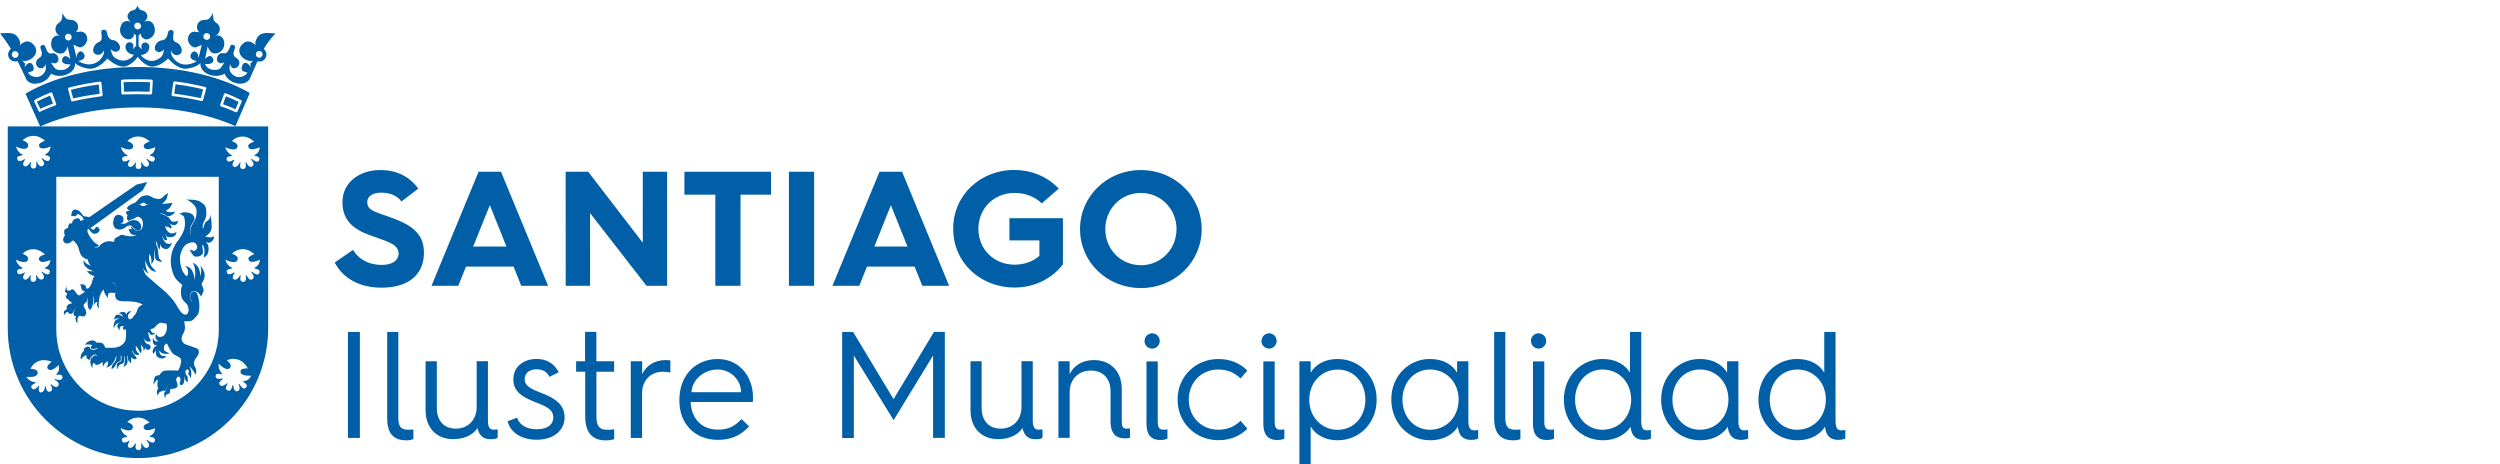 <svg xmlns="http://www.w3.org/2000/svg" width="377" height="70"><g fill="#005FA7"><path d="M53.23 37.68c.8 1.35 2.32 2.27 4.32 2.27 1.9 0 2.56-.9 2.56-1.7 0-1.5-1.9-1.88-4.3-2.77-2.47-.88-4.17-2.22-4.17-4.98 0-3.08 2.66-4.86 5.72-4.86 2.9 0 4.68 1.36 5.72 2.8l-2.54 1.94c-.6-.8-1.6-1.33-3.08-1.33-1.3 0-2.08.6-2.08 1.4 0 1.43 1.36 1.48 4.15 2.57 3.1 1.18 4.4 2.64 4.4 5.1 0 3.04-2.03 5.26-6.4 5.26-3.7 0-6-1.73-7.05-3.8l2.76-1.9zM72.17 25.9h3.38l7.1 17.2H78.6l-1.15-2.9h-7.18l-1.16 2.9h-4.04l7.1-17.2zm4.2 11.28l-2.5-6.24-2.52 6.24h5zM85.3 25.9h3.4l8.23 10.7V25.9h3.67v17.2h-3.1l-8.52-10.97V43.1h-3.67zM107.87 29.36h-4.66V25.9h13.06v3.46h-4.6V43.1h-3.8zM118.97 25.9h3.8v17.2h-3.8zM132.65 25.9h3.38l7.1 17.2h-4.04l-1.17-2.9h-7.18l-1.16 2.9h-4.05l7.1-17.2zm4.2 11.28l-2.5-6.24-2.5 6.24h5zM153 25.64c2.64 0 4.96 1.03 6.66 2.8l-2.57 2.23c-1.04-1.04-2.52-1.58-4.1-1.58-3.06 0-5.45 2.3-5.45 5.42s2.4 5.4 5.45 5.4c1.48 0 2.8-.47 3.75-1.33v-2.33h-4.52v-3.35h8.07v6.96c-1.58 2.1-4.24 3.5-7.3 3.5-5.1 0-9.25-3.73-9.25-8.86 0-5.13 4.14-8.88 9.25-8.88M172.04 25.64c5.1 0 9.17 3.92 9.17 8.9 0 5-4.06 8.9-9.16 8.9-5.1 0-9.18-3.9-9.18-8.9 0-4.98 4.1-8.9 9.18-8.9m0 14.36c3 0 5.37-2.42 5.37-5.45 0-3-2.33-5.46-5.36-5.46-3.04 0-5.38 2.43-5.38 5.45 0 3.08 2.34 5.45 5.38 5.45"/><path d="M52.47 50.06h1.8v15.98h-1.8zM58.37 50.06h1.7V63c0 1.28.36 1.8 1.44 1.8.28 0 .58 0 .83-.04v1.44c-.27.16-.68.2-1.05.2-1.15 0-2.9-.3-2.9-3.27V50.06zM64.17 54.48h1.7v7.02c0 1.93 1.07 3.14 2.86 3.14 1.84 0 3.15-1.3 3.15-3.25v-6.92h1.7v8.88c0 1 .22 1.44.87 1.44.15 0 .43-.02.6-.04v1.28c-.38.2-.72.2-1.1.2-.42 0-1-.08-1.4-.54-.24-.25-.44-.62-.54-1.15-.5.8-1.66 1.68-3.68 1.68-2.57 0-4.15-1.77-4.15-4.36v-7.4zM77.98 63c.27.86 1.2 1.73 2.9 1.73 2.15 0 2.56-1.1 2.56-1.76 0-1.26-1.08-1.7-2.9-2.4-1.83-.74-3.13-1.54-3.13-3.38 0-1.8 1.45-3.06 3.5-3.06 1.55 0 2.67.7 3.34 2l-1.38.7c-.4-.75-.98-1.14-1.95-1.14-1.02 0-1.8.52-1.8 1.5 0 1.02 1 1.5 2.52 2.07 2.23.85 3.5 1.84 3.5 3.7 0 1.65-1.3 3.35-4.23 3.35-2.14 0-3.88-.97-4.37-2.78l1.45-.55zM88.23 56.06h-1.35v-1.58h1.35v-4.43h1.7v4.43h2.68v1.58h-2.67v6.75c0 1.5.5 2 1.6 2 .32 0 .64 0 1.08-.07v1.47c-.3.14-.8.2-1.27.2-1.3 0-3.1-.47-3.1-3.6v-6.74zM95.14 54.48h1.7v1.95c.57-1.24 1.8-2.13 3.55-2.13.24 0 .54.02.7.04v1.84c-.28-.07-.67-.12-1.15-.12-1.8 0-3.12 1.3-3.12 3.26v6.72h-1.7V54.48zM102.45 60.3c0-3.73 2.48-6.16 5.78-6.16 3.2 0 5.32 2.57 5.32 5.75 0 0 0 .4-.02.73h-9.38c.1 2.55 1.7 4.17 4.13 4.17 1.67 0 2.6-.6 3.55-1.6l1.13 1.1c-1.45 1.6-3 2.04-4.68 2.04-3.44 0-5.83-2.34-5.83-5.94v-.1zm9.3-1.16c0-1.86-1.57-3.42-3.52-3.42-2.1 0-3.85 1.54-3.96 3.42h7.47zM127 50.06h1.65l6.1 10.13 6.1-10.14h1.63v15.98h-1.77V53.6l-5.95 9.76-6-9.75v12.44H127zM146.33 54.48h1.7v7.02c0 1.93 1.08 3.14 2.87 3.14 1.83 0 3.14-1.3 3.14-3.25v-6.92h1.7v8.88c0 1 .23 1.44.87 1.44.17 0 .45-.02.6-.04v1.28c-.36.2-.7.2-1.07.2-.44 0-1-.08-1.42-.54-.22-.25-.43-.62-.52-1.15-.53.8-1.67 1.68-3.7 1.68-2.56 0-4.15-1.77-4.15-4.36v-7.4zM159.6 54.48h1.7v1.95c.6-1.24 1.85-2.13 3.64-2.13 2.6 0 4.22 1.76 4.22 4.35v4.77c0 .9.1 1.22.8 1.22.14 0 .3-.02.44-.04V66c-.23.1-.5.1-.73.1-.88 0-2.2-.22-2.2-2.56v-4.52c0-1.93-1.13-3.14-2.96-3.14-1.88 0-3.2 1.3-3.2 3.25v6.9h-1.7V54.5zM172.6 51.4c0-.65.55-1.14 1.15-1.14.6 0 1.14.5 1.14 1.15 0 .67-.56 1.16-1.15 1.16-.6 0-1.15-.48-1.15-1.15m.3 3.08h1.7v9.08c0 .85.2 1.22.86 1.22.17 0 .44-.02.6-.05v1.4c-.36.16-.7.2-1.08.2-.82 0-2.08-.24-2.08-2.47v-9.38zM183.72 54.14c1.75 0 3.26.6 4.38 1.74l-1.03 1.2c-.87-.9-2.04-1.36-3.35-1.36-2.57 0-4.45 1.95-4.45 4.54 0 2.6 1.88 4.54 4.45 4.54 1.3 0 2.48-.45 3.35-1.35l1.03 1.2c-1.12 1.14-2.63 1.73-4.38 1.73-3.4 0-6.14-2.6-6.14-6.12 0-3.53 2.75-6.12 6.14-6.12"/><path d="M190.24 51.4c0-.65.55-1.14 1.15-1.14s1.13.5 1.13 1.15c0 .67-.55 1.16-1.14 1.16s-1.16-.48-1.16-1.15m.3 3.08h1.7v9.08c0 .85.2 1.22.86 1.22.16 0 .44-.02.6-.05v1.4c-.36.16-.7.2-1.07.2-.83 0-2.1-.24-2.1-2.47v-9.38zM195.95 54.48h1.7v1.72c.57-.98 1.83-2.06 4.1-2.06 3.23 0 5.85 2.6 5.85 6.12 0 3.54-2.6 6.13-5.85 6.13-2.27 0-3.53-1.1-4.1-2.08v6.15h-1.7v-16zm5.8 10.33c2.4 0 4.15-1.95 4.15-4.54 0-2.6-1.76-4.54-4.14-4.54-2.48 0-4.32 1.95-4.32 4.54 0 2.6 1.84 4.55 4.32 4.55M215.63 54.14c2.27 0 3.54 1.08 4.1 2.06v-1.72h1.7v8.97c0 1 .23 1.45.88 1.45.17 0 .44-.03.6-.05v1.28c-.36.16-.7.2-1.07.2-.37 0-.83-.06-1.22-.33-.36-.28-.68-.76-.77-1.65-.66 1.03-1.97 2.04-4.2 2.04-3.23 0-5.84-2.6-5.84-6.14-.02-3.53 2.6-6.12 5.83-6.12m0 10.67c2.48 0 4.32-1.95 4.32-4.54 0-2.6-1.84-4.54-4.32-4.54-2.38 0-4.15 1.95-4.15 4.54 0 2.6 1.77 4.55 4.15 4.55"/><path d="M225.3 50.06h1.7V63c0 1.28.37 1.8 1.45 1.8.27 0 .58 0 .83-.04v1.44c-.28.16-.7.2-1.06.2-1.14 0-2.9-.3-2.9-3.27V50.06zM230.86 51.4c0-.65.55-1.14 1.15-1.14.6 0 1.16.5 1.16 1.15 0 .67-.56 1.16-1.15 1.16-.6 0-1.14-.48-1.14-1.15m.3 3.08h1.7v9.08c0 .85.2 1.22.87 1.22.16 0 .44-.02.6-.05v1.4c-.37.16-.72.2-1.08.2-.83 0-2.1-.24-2.1-2.47v-9.38zM241.7 54.14c2.26 0 3.52 1.08 4.1 2.06v-6.14h1.7v13.4c0 1 .22 1.44.86 1.44.16 0 .44-.03.6-.05v1.28c-.37.16-.7.2-1.08.2-.37 0-.82-.06-1.22-.33-.36-.28-.68-.76-.77-1.65-.68 1.03-2 2.04-4.2 2.04-3.24 0-5.86-2.6-5.86-6.13 0-3.54 2.62-6.13 5.85-6.13m0 10.67c2.47 0 4.3-1.95 4.3-4.54 0-2.6-1.83-4.54-4.3-4.54-2.4 0-4.16 1.95-4.16 4.54 0 2.6 1.77 4.55 4.15 4.55M256.35 54.14c2.27 0 3.53 1.08 4.1 2.06v-1.72h1.7v8.97c0 1 .23 1.45.87 1.45.16 0 .44-.03.6-.05v1.28c-.37.16-.7.2-1.08.2-.36 0-.82-.06-1.22-.33-.36-.28-.68-.76-.77-1.65-.67 1.03-1.98 2.04-4.2 2.04-3.23 0-5.85-2.6-5.85-6.14 0-3.53 2.62-6.12 5.85-6.12m0 10.67c2.48 0 4.3-1.95 4.3-4.54 0-2.6-1.82-4.54-4.3-4.54-2.4 0-4.15 1.95-4.15 4.54 0 2.6 1.76 4.55 4.15 4.55M271 54.14c2.28 0 3.54 1.08 4.1 2.06v-6.14h1.7v13.4c0 1 .24 1.44.88 1.44.16 0 .44-.03.6-.05v1.28c-.37.16-.7.2-1.08.2-.36 0-.82-.06-1.22-.33-.36-.28-.68-.76-.77-1.65-.66 1.03-1.97 2.04-4.2 2.04-3.22 0-5.84-2.6-5.84-6.13 0-3.54 2.6-6.13 5.85-6.13m0 10.67c2.48 0 4.32-1.95 4.32-4.54 0-2.6-1.84-4.54-4.3-4.54-2.4 0-4.16 1.95-4.16 4.54 0 2.6 1.76 4.55 4.15 4.55M18.6 33.34c0-.1.03-.32 0-.44l-.02-.03c-.02-.1-.06-.24-.3-.37-.15-.07-.3-.1-.43-.1-.2 0-.35.06-.48.2-.1.1-.23.37-.28.73-.06.3-.06.3 0 .54.02.05.03.1.05.15.1.42.55.6.9.6.3.02.73-.2.87-.33s.26-.2.4-.26c.13-.04.22-.06.45 0 .13.05.2.1.4.35l.06.05c.04.04.07.08.1.1.06.1.1.13.28.2.1 0 .17.03.24.03.17 0 .26-.08.3-.13.05-.05.14-.2.16-.3 0-.1 0-.28-.04-.4 0-.02-.02-.03-.02-.05-.05-.1-.1-.23-.27-.4s-.3-.2-.5-.25c-.02 0-.05-.02-.08-.02-.07-.02-.13-.03-.2-.03-.1 0-.23.03-.4.07-.04 0-.08.03-.13.04-.15.05-.3.14-.43.23-.15.1-.3.2-.46.22-.05 0-.1 0-.16 0-.2 0-.37-.04-.48-.08.1 0 .2-.03.27-.06.1-.04.18-.15.2-.26M13.57 54.27s0 0 .02 0c-.02 0-.03 0-.03 0M11.68 32.28s.02 0 .03 0c.2 0 .55.23.72.45.2.23.8 1.63 1.04 1.92.2.28.44.6.8.6h.05c.4-.03.7-.33.7-.6 0-.18-.24-.44-.43-.44-.08 0-.15.05-.2.16-.1.2-.24.26-.36.26-.1 0-.2-.06-.2-.06l-.5-.6.02-.24-.02.2.34.44 7.85-5.67.7-1.26-1.64.4-7 4.83-.13.07-.83-.14s-.5-.64-.66-.77c-.1-.08-.37-.22-.64-.22-.17 0-.33.08-.42.26-.14.27-.17.68-.17.68l.73.06s.1-.3.25-.32M10.82 33.75l-.14-.1s-.1 0-.17.05c-.08.04-.1.1-.16.23-.06.1-.1.32-.08.33 0 0 .02.03.04.08-.03 0-.04 0-.05 0l-.15.07c-.1.06-.22.1-.3.17-.1.06-.1.1-.13.26-.04.15.02.37.06.53.02.07.03.13.05.18-.05.04-.14.12-.17.2-.03.08-.07.12-.1.34-.04.23.15.6.5.62.04 0 .08 0 .12 0 .27 0 .4-.1.4-.1l.5-.37s.5.45.68.84c.2.4.23.96.5 1.38.15.24.23.28.57.5.18.1.22.14.28.14.04 0 .08-.02.14-.04 0 0 0 0 .02.03 0 .1.07.55.5 1 0 0-.43-.22-.63-.28-.3-.24-.45-.56-.47-.56-.22.78.63 1.33 1.12 1.52.02 0 .4.13.4.13s-.85 0-1-.02h-.03c-.02 0 .4.65 1.12.73-.02.04-.04.05-.05.08-.15.22-.28.64-.38 1.04-.07.3-.4.8-.63.8-.1 0-.18-.07-.22-.26-.07-.32-.34-.4-.58-.4-.23 0-.43.06-.43.06.26 0 .3.3.3.42 0 .14.03.48.6.63l-.8.52s-.03.04-.1.04c-.1 0-.22-.06-.42-.3-.34-.45-.34-.6-.6-.6-.04 0-.07 0-.1 0-.18.03-.22.2-.42.2-.07 0-.15-.02-.26-.06-.22-.1-.04-.67-.04-.67-.16.3-.3.64-.3.77s.04.26.3.3c.02 0 .02 0 .02 0 .02 0 .02 0 0 .05 0 .08-.08.32-.18.44-.1.13.08.3.12.33.02.02.74.65.74.65s.07.03.07.06 0 .02-.05.03c-.07 0-.37.07-.5.17-.14.1-.24.22-.26.32-.03.1-.05.22-.02.28.03.05.06.1.06.1l-.05.03s-.17.1-.33.22c-.16.13-.1.54-.06.63 0 0 0 0 .02 0 .04 0 .14-.38.55-.47 0 0 .02.1.15.25.03.03.12.06.23.06.1 0 .25-.02.32-.1.15-.2.54-1.08.54-1.08s-.43 1.04-.4 1.18c.02.13.1.28.2.32.02 0 .06 0 .1 0 .04 0 .08 0 .08 0s-.27.7.24 1.1c0 0-.18-1 .34-1.14.07 0 .25.1.5.1.06 0 .1 0 .15 0 .08-.02.15-.1.22-.24.1-.16.1-.22.1-.35-.02-.15-.13-.52-.2-.6-.08-.06-.18-.17-.18-.28 0-.1-.07-.33.1-.45.2-.12.26-.2.35-.38.05-.14.1-.38.15-.58-.05.48-.1 1.76.36 1.88.02 0 .6-.53.5-1.97 0-.1 0-.13 0-.13.05 0 .17.6.08 1.4 0 0 .2-.47.46-.47 0 0 .03 0 .04 0 0 0-.22.54.26.98 0 0-.32-1.8.7-2.88 0 0 .04.68.68 1.3 0 0-.2-.77.33-.8 0 0 .03 0 .05 0 .22 0 .7.05.7.05s.5-1.14-.37-1.58c-.3-.16-.38-.2-.38-.2s.33.15.33.15.9.24.45 1.6c-.1.32-.2 1.24 1.07 1.27.06 0 .2 0 .43 0 .4 0 1.02.02 1.7.14.17.07.38.1.54.18.13.06.25.1.37.17-.08.06-.33.18-.33.18s-.24.18-.3.27c-.1.1-.15.22-.18.33-.04.12-.17.6-.36.75-.2.14-.2.27-.26.3-.06.05-.06.15-.13.2-.05.03-.26.2-.4.2-.07 0-.13-.03-.16-.1-.1-.26-.1-.12-.1-.45s.32-.44.48-.6c0-.02-.08-.06-.2-.06-.08 0-.18.02-.27.1-.16.12-.25.3-.24.36 0 0-.2-.33-.37-.37-.07 0-.12 0-.17 0-.3 0-.55.18-.6.22-.02 0-.02 0-.02 0-.1.06.52-.07.63.57 0 0-.3-.37-.77-.37-.05 0-.1 0-.15 0-.16.04-.4.4-.45.74 0 .02 0 .03 0 .03.04 0 .17-.2.55-.2.1 0 .2.03.32.06 0 0-.24.05-.24.05h-.02c-.1 0-.46.05-.58.66-.1.4-.13.4 0 .7 0 0 .04-.72.88-.83 0 0-.9.32.02 1.2 0 0-.33-.7.46-.7.06 0 .1 0 .17.02.02 0-.18.08-.22.2-.04.06.04.34.26.34.05 0 .12-.03.2-.06 0 0 .1.95-.03 1.45-.02.14-.02.4-.35.7-.32.33-.55.43-.7.47-.4.16-.78.17-1.13.17h-.87s-.24-.57-.47-.7c-.15-.06-.4-.1-.6-.1-.1 0-.2 0-.26.04-.06-.1-.26-.35-.53-.35h-.03c-.32 0-.4 0-.84.24-.06.04-.35.4-.35.4s.2-.04.45-.04c.23 0 .47.03.64.1-.03.03-.06.06-.07.07-.05.07-.15.2-.16.28-.02.08-.02.1.1.16.1.07.13.07.3.07.18 0 .37-.07.53-.14.04 0 .06-.02.08-.02.07 0 .03.1-.03.1-.07.03-.35.17-.47.2h-.05c-.14 0-.35-.05-.42-.1-.1-.07-.18-.12-.18-.23 0-.1 0-.1.02-.1-.02 0-.16-.07-.32-.07-.08 0-.16.02-.24.06-.25.14-.3.22-.34.27-.03.05-.03.07 0 .17 0 .1.03.1.03.1s.04.02.08.05h-.03c-.05 0-.1 0-.15.04-.58.6-.43 1.25-.37 1.25 0 0 0-.02 0-.02.32-.48.68-.6.83-.6 0 .15-.04.35.05.45.1.12.13.1.27.18.08.06.12.07.15.07 0 0 .02 0 .02 0s.03-.2.18-.38.07-.15.27-.3c.17-.1.17-.13.26-.13h.07c.16 0 .08-.02.23.06.12.06.13.1.05.1-.02 0-.04 0-.08 0-.1-.03-.14-.06-.18-.06-.03 0-.05 0-.1.03-.1.05-.25.2-.36.33-.12.14-.2.25-.24.3 0 .02 0 .02 0 .03 0 0 0 0 .02 0 0 0 .03 0 .04 0 0 0-.28.4.24 1.25 0 0 0-.52.05-.62.05-.1.12-.18.17-.2.03.02.05.05.12.16.07.12.18.17.3.17.1 0 .18-.02.26-.04.2-.08.18-.12.33-.2.15-.1.3-.2.3-.2l.04.77s.17-.52.56-.78c.03-.03.05-.03.07-.05.04-.02.08-.03.12-.05 0 .02.16.6-.27 1 0 0 .67-.2 1-.66.12-.2.24-.35.3-.5.16-.28.16-.45.16-.45s.07-.1.1-.1c.02 0 .03.03.02.13-.1.74-.5.8-.67 1.3-.03.1-.1.33-.1.38.03.03.04.05.06.05.02 0 .03 0 .05 0 .05 0 .43-.27.53-.57.07-.15.07-.2.1-.2 0-.03.02-.05.08-.12.14-.17.3-.15.43-.25l.1-.1s.04-.05.05-.06c.05-.16 0-.63 0-.63s.04-.1.07-.1c.02 0 .03.03.03.1.02.17.04.4.02.52-.02.1.03.25-.37.42 0 0-.33.1-.32.28 0 .12-.02.6 0 .7.02.03.04.04.05.04s.03-.04.04-.06c0-.03.12-.37.26-.5s.12-.15.27-.2c.15-.03.24 0 .35-.15.12-.16.1-.6.12-.93 0-.12.02-.16.03-.16.03 0 .05.1.05.15 0 .05.02.16 0 .6-.04.4 0 .45-.1.7-.07.22-.1.15-.1.2.02.03.02.04.03.04.02 0 .03-.02.05-.03.04 0 .3-.18.38-.3.1-.1.22-.33.17-.77-.04-.44-.06-.53-.06-.53s.02-.08.04-.08c0 0 .03.02.05.08.03.14.06.4.06.5 0 .1 0 .15.37.52 0 .02.02.03.03.05.04 0 .08-.94.08-.94s.1.3.6.33h.02c.32 0 .1-.34.1-.34l-.24-.27-.37-.56s-.05-.17-.02-.17c0 0 .04.03.1.12.28.48.34.57.8.57h.05s.14-.03.15-.05c0-.03 0-.1-.04-.14-.05-.04-.2-.15-.3-.3-.16-.2-.2-.8-.2-.84 0-.03 0-.04 0-.04s.02.03.02.03.2.14.3.32c.1.17.18.36.23.45.04.08.14.22.28.35 0 0 0-.15 0-.15s.08-.2.08-.45c0-.08-.1-.6-.12-.6 0-.02 0-.03 0-.03.02 0 .06.02.15.1.14.1.18.2.22.33.04.15.05.4.05.46.02 0 .32-.64.32-.64s-.17.4.33.43c.14-.02.3-.07.36-.22.14-.08-.06-.54-.13-.56-.16-.04-.5-.16-.6-.3-.1-.16-.3-.74-.33-.75 0 0 .24.4.45.52.12.06.26.08.37.08.12 0 .2-.02.23-.02 0 0 .05-.28.05-.28s-.2-.1-.34-.83c-.04-.23 0-.33.03-.33h.02c.06.03.15.32.3.4.06.02.1.04.16.04.07 0 .14-.03.25-.08.15-.06.28-.22.28-.22s-.1.02-.2.02c-.08 0-.18 0-.24-.07-.12-.1-.17-.17-.23-.3-.06-.1-.1-.18.05-.23.15-.06.27-.1.38-.1.02 0 .24-.3.5-.53.2-.18.5-.34.5-.34l.92.15c.24.67-.03 1.78-.67 1.97-.12.03-.22.04-.3.04-.3 0-.42-.15-.47-.28-.02-.04-.03-.08-.03-.13 0 0 0-.02-.02-.02-.3.16-.18.92.3 1.07 0 0-.1.05-.24.05-.2 0-.46-.1-.55-.57 0 0-.35 1.14.53 1.14.02 0 .04 0 .06 0 0 0-.06.03-.2.13-.2.1-.32.2-.38.46-.15.3-.15.47.03.74 0 0 .04-.2.14-.25.15-.1.28-.5.28-.5s-.13.5-.02.86c.05.17.15.43.82.55.02 0 .05 0 .08 0 .3 0 .65-.3.65-.3-.8-.16-.75-.08-.9-.3-.25-.34-.16-.5-.18-.6.02 0 .23.27.3.34.1.07.46.17.78.17.2 0 .35-.02.44-.1 0 0-.73-.27-.8-.52-.06-.25-.06-.56.16-.8.07-.1.16-.13.23-.13 0 0 .02 0 .03 0 .08.03.07.04.12.18.04.13.5.98.7 1.22.23.26.57.4.95.6.38.2.43.48.36.92-.1.57-.4 1.1-.44 1.15-.03 0-.6-.04-1.2-.04-.4 0-.8.02-1 .1-.25.1-.37.3-.56.54 0 .02 0 .04 0 .07-.13 0-.6.04-.74.3-.18.28-.2 1.12-.2 1.16.02 0 .3-.6.47-.67.06-.03.08-.04.1-.04.04 0 .06 0 .14.02h.02s.02 0 .03 0c-.04.03-.08.07-.12.1-.02.03-.15 1.1.1 1.1 0 0 .02 0 .03-.02-.04.05-.2.2-.25.46-.07.3.1.66.15.66.02-.08.02-.2.12-.35.15-.24.6-.32.72-.4.02 0 .1.08.16.1 0 .02 0 .02 0 .02.02 0 .03 0 .03 0l.26-.5.47-.95-.7 1.5s0 0 .05 0c.06 0 .15 0 .25.03-.04 0-.08 0-.1 0-.13 0-.24.02-.24.03-.22.46.1.96.1.96.03-.25-.05-.48.24-.6.15-.05.24-.1.28-.14.02.02.04.05.06.05.12 0 .1-.63.18-.7.12-.08.26.03.76-.14.5-.2.27-.72.24-.82-.03-.1-.2-.43-.1-.66.13-.23.17-.25.3-.26 0 0 0 0 .02 0 .12 0 .3.05.3.56 0 0-.05.16-.05.16s-.07.15-.08.25c0 .1.02.2.17.3.03 0 .06 0 .1 0 .13 0 .28-.12.37-.37.07-.2.07-.75.14-.95 0 0 0-.02.02-.02 0 0-.13.7.43.9 0 0-.02-.86-.05-.9-.3-.32-.3-.28-.3-.68 0-.24.1-.28.2-.32.03-.02.07-.02.1-.02.12 0 .15.1.17.1.04.03.06.2 0 .4-.04.2-.08.1-.04.24.03.14.08 0 .22.28.15.27.17.3.17.3s.1-.94.04-1.07c-.05-.13-.14-.5-.2-.58-.02-.02-.02-.06 0-.06.05 0 .17.1.45.5.38.52.34.7.34.7s.4-.56 0-1.17c-.36-.62-.1-.9 0-1.14.1-.23.56-.66.56-1.06 0-.42-.12-.53-.33-.63-.2-.1-1.14-.4-1.34-.47-.2-.07-.68-.2-.83-.6-.15-.4-.1-.4-.06-.66.03-.27.26-.5.36-.76.1-.26.13-.65.1-.9-.04-.27-.1-.7-.1-.7s.17.03.42.03c.26 0 .57-.02.8-.16.18-.1.12-.1.73-.74.6-.62.32-3.03-.17-3.53 0 0-.13-.06-.3-.06-.04 0-.12 0-.18.05-.2.1-.37.27-.4.6-.05.35.16.66.25.82.1.16.1.17.17.3.05.06.1.12.1.12s-.03-.04-.1-.14c-.2-.24-.45-.6-.47-.94 0-.32.06-.44.14-.58.05-.1.22-.3.53-.3.1 0 .23.03.38.1.28.12.53.52.65.72 0 0 .07-.16.18-.4.23-.4.27-.57 0-1.2-.08-.24-.14-.24-.14-.24l.23-.46s.18-.25.25-.64c.06-.4.02-.93-.66-1.78 0 0 .35.65 0 1.66 0 .02 0 .05 0 .05 0-1-.23-1.68-1.14-2.12 0 0 .63.76.3 2.7 0 0 0-2.06-1.45-2.18 0 0 .7.44.4 1.35 0 .02-.02.03-.03.05 0 .02-.02.06-.04.08 0 .04-.02.06-.03.1-.02-.02-.54-.35-.8-1.16-.1-.3-.3-1.07-.27-1.66.03-.58.32-1.35.64-1.72.3-.38.52-.42.8-.52.2-.07.3-.1.42-.1.05 0 .1 0 .15 0 .23.04.3.1.4.23.1.1.17.25.2.38 0 .14 0 .34-.15.48-.1.1-.16.2-.33.2-.06 0-.15-.02-.24-.05-.38-.1-.4-.1-.4-.1s.07.27.55.87c.1.12.27.16.47.16.2 0 .4-.05.53-.12.16-.08.5-.2.43-.72-.1-.78-.08-.6-.08-.94v-.05s.4.26.3 1.37l-.1.56s.64-.12.73-1.05c.1-.93-.43-1.32-.48-1.34 0 0 .37.2.56.2.03 0 .05 0 .07 0 .76-.37.64-.85.67-1 0 0-.22.18-.65.18-.2 0-.42-.03-.7-.14 0 0 1.04-.4 1-1.5-.02-1.08-.12-1.28-.12-1.28l-.1-.54s0 .45-.12.68c-.13.23-.5.35-.6.53-.13.18-.27.6-.35.97 0 0-.2-.37.06-.95.4-.86.43-.76.42-1.57 0-.72-.2-1.13-.6-1.34-.1-.07-.42-.55-1.9-.55-.15 0-.32 0-.5 0l.36.16s.8.5 1 .94c.12.27.22.25.15 1.18-.03.28-.1.58-.33.97-.2.38-.63.86-.55 1.87 0 .27 0 .42 0 .42s0-.07-.02-.18c-.1-.87.02-1.38.22-1.68.34-.5.38-.68.4-.8.03-.15-.2-.57-.35-.67-.16-.1-.43-.25-.75-.27-.2 0-.28-.04-.4-.04-.1 0-.2.02-.36.07-.38.12-.45.17-.45.17s.25.06.5.23c.23.16.17.1.26.34.1.25.12.97.08 1.27-.04.3-.08.6-.33 1.06-.22.47-.62 1.08-.82 1.3-.2.23-.57.95-.74 1.43-.16.48-.24 1.12-.23 1.73.02.6.25 1.38.35 1.63.1.25.26.88 1.4 1.73 0 0-.12.2-.17.55-.06.37-.06.88.03 1.2.1.35.06.3.26.55.2.23.16.2.4.44.24.25.18.17.26.35.08.18.22.58.14.9-.1.33-.14.34-.3.46-.02.03-.07.04-.12.04-.2 0-.53-.17-.75-.44-.15-.17-.54-.8-.82-1.3-.28-.46-1.2-1.5-1.83-2-.64-.5-1.72-1.48-1.72-1.48s-.76-.58-.96-.9c-.2-.3-.38-1.03-.38-1.03s.2.67.9.95c0 0-.28-.34-.4-.8-.18-.78-.14-1.06-.14-1.2.05.17.2.6.5 1.03.44.6.57.54.94.66.08.03.14.04.17.04.1 0-.03-.12-.03-.12s0 0-.32-.34c-.27-.28-.23-.2-.42-.54-.2-.35-.3-.98-.27-1.35 0-.15.07-.32.07-.32s.1.15.2.4c.16.4.08.97.06 1.07 0 0 0 .02 0 .02.06 0 .54-.47.45-1.14-.03-.28-.02-1.22-.02-1.22l.15 1.3s-.06.6.8.7c.08 0 .13 0 .17 0 .12 0 .16 0 .16 0s-.52-.4-.55-.57c-.18-1.13-.04-1.2-.35-1.86-.12-.23-.1-.6-.03-.6.02 0 .04.04.06.12.1.35.08.25.1.43.08.44.4.67.4.67l-.02-1c0 .04 0 .4.32.7.17.14.38.22.6.22.17 0 .33-.06.45-.18.27-.27.48-.8.48-.8l-.12.1s-.08.05-.22.1c-.06 0-.12 0-.17 0-.1 0-.2 0-.3-.06-.17-.07-.18-.1-.35-.3-.16-.22-.23-.4-.27-.55-.05-.14-.08-.24-.1-.3.02 0 .14.18.2.33.1.28.25.35.36.35.1 0 .2-.07.2-.08-.05-.26-.1-.4-.1-.4-.3-.6-.26-.6-.26-.6s.12.27.3.5c.1.08.25.1.4.1.16 0 .32-.02.45-.04.57-.08.62-.74.62-.74s-.38.22-.68.22c-.34 0-.8-.26-1.02-1.03 0 0 .03-.03.03-.03s.2.02.42.08c.18.05.45.3.45.3s.24-.57-.4-.85c-.12-.05-.15-.06-.15-.06.02 0 .34.13.34.13s.33.2.66.2c.17 0 .33-.06.44-.22.03-.05.18-.4.18-.4s-.13.03-.74.13c0 0-.02 0-.03 0-.22 0-.46-.34-.52-.46-.04-.1-.1-.17-.32-.3-.2-.14-.78-.45-1.16-.5-.1 0-.08-.03.03-.03.1 0 .28.03.5.1.45.15.2.24.73.35.02 0 .05 0 .07 0 .32 0 .8-.43.8-.43.15-.25.16-.3.15-.3 0 0-.02.02-.02.02s-.34.1-.7.1c-.25 0-.5-.05-.64-.22-.05-.05.4-.2.6-.48.16-.27.22-.34.38-.65 0 0 .04-.03-.1-.03-.08 0-.2 0-.4.02-.7.07-1.1.15-1.1.15s.68-.6.76-.94c.08-.3.14-.62.15-.7v-.02s0 0 0-.02c-.03 0-.48.3-.6.45-.13.15-.32.32-.45.36-.15.05-.2.08-.3.08-.1 0-.2-.02-.46-.05-.48-.08-.66-.32-.94-.42-.16-.06-.32-.08-.48-.08-.18 0-.37.04-.55.1-.33.15-.24.1-.34.17-.1.08-.62.63-.7.73-.08.08-.14.1-.32.18-.17.08-.37.15-.52.25-.15.1-.37.22-.43.32-.05.1-.08.14-.06.22 0 .08 0 .05.1.15.1.1.03.03.16.14.1.08.08.07.12.1h-.17l-.3.03c-.02.04-.1.24-.05.35 0 .03.02.04.03.05.02.08.04.13.14.17.02 0 .05.02.07.03-.03 0-.04.03-.05.05-.07.13-.08.2-.08.28 0 .1 0 .23.07.34.06.1.07.12.12.14.02.03.04.03.06.03.05 0 .1-.02.15-.04.07-.05.13-.1.3-.15.13-.04.38-.13.42-.14.02 0 .03-.06.22-.17.1-.06.2-.1.3-.1.05 0 .1 0 .16.03.2.06.25.13.28.16.14.12.2.23.26.37.07.2.27 1.56-.72 1.56-.04 0-.07 0-.1 0-.3-.04-.63-.44-.63-.44-.1-.1-.26-.24-.26-.24l-.02.18.16.3s-.18-.07-.32-.07c-.03 0-.06 0-.08 0-.13.04-.1.02-.1.07 0 .06.1.3.15.37.05.08.1.22.25.32.14.1.23.14.4.14 0 0 .02 0 .04 0 .14 0 .34-.02.34-.02s-.27.22-.88.22c-.25 0-.54-.04-.9-.13-.02 0-.28-.1-.46-.1-.03 0-.07.02-.1.02-.14.04-.13.02-.33.2-.1.08-.26.1-.38.18-.14.1-.34.18-.34.67-.04 0-.1-.02-.1-.02s-.4-.08-.67-.08c-.28 0-1 .18-1.37.64 0 0-.06.16-.16.2-.18.1-.27.1-.37.1-.03 0-.05 0-.1 0-.3-.02-.1-.08.02-.1.12 0 .16 0 .27-.03.18-.07.2-.16.2-.16s-.16-.1-.25-.18c-.1-.06-.4-.24-.5-.35-.1-.1-.44-.55-.56-.72-.13-.17-.34-.55-.38-.7-.03-.18-.08-.4-.08-.4l-.6.4.6-.4.24-.18-.73-1.4-.5.24c-.05-.08-.08-.17-.1-.2-.04-.07-.06-.13-.14-.18-.07-.04-.08-.03-.22-.04h-.03c-.13 0-.3.08-.43.14-.2.07-.15.15-.27.25-.14.14-.07.32-.07.32l-.06.05zM21.34 31c-.1-.03-.1-.05-.14-.1 0 0 0-.02-.03-.03v-.02l-.34.06c.24-.08.32-.13.4-.18.07-.04.13-.07.26-.12.05-.02.1-.04.12-.04.02 0 .05 0 .1 0l.03.02c.07 0 .13.05.2.1.05.04.12.08.2.1.22.04.3.04.35.04h.06l-.18.02h-.33c0 .04-.03.06-.03.07-.08.1-.17.13-.27.14 0 0-.02 0-.04 0 0 0 0 0-.02 0-.1.03-.2.05-.34-.03"/><path d="M12.55 35.16l.6-.42-.6.42zM6.1 16.4l.1-.05s.06-.03.06-.03c.53-.24 1.12-.48 1.73-.7l-.44-1.2c-.6.24-1.17.5-1.7.77h-.04c-.08.05-.17.1-.24.14l.5 1.07M40.44 19.06H6.08c3.97-1.78 9.12-2.86 14.76-2.86 5.6 0 10.7 1.06 14.67 2.82l2.16-5c-4.16-2.4-10.16-3.92-16.82-3.92-6.78 0-12.85 1.56-17 4.03l2.2 4.93H1.17V49.5c0 10.78 8.8 19.58 19.63 19.58 10.83 0 19.64-8.8 19.64-19.6V19.07zm-20.42 2.76c-.15-.3-.6-.48-.8-.54.16-.2.7-.7 1.66-.7v-.02.03h.04c.77 0 1.45.55 1.67.74-.28.1-.97.36-.92.7.03.22.16.46.6.46.42 0 .94-.2 1.15-.3-.02.24-.13.9-.75 1.14-.05.02-.07.05-.07.08 0 .06.07.07.18.1.16.04.44.1.53.3.06.08.06.2 0 .32-.06.17-.16.24-.3.24-.35 0-.8-.4-.8-.4-.02-.02-.03-.02-.04-.02-.02 0-.04 0-.05.02 0 .02 0 .06 0 .08 0 0 .38.4.35.73 0 .1-.05.2-.15.27-.08.08-.17.1-.26.1-.37 0-.67-.65-.67-.66 0 0-.03-.03-.05-.03 0 0 0 0-.02 0-.03.02-.05.05-.04.08 0 0 .13.55-.06.8-.08.1-.18.14-.3.15h-.04c-.16 0-.27-.05-.34-.15-.2-.25-.02-.76-.02-.77 0-.03 0-.06-.04-.07 0 0 0 0-.02 0s-.04.02-.05.04c0 0-.36.64-.75.64-.06 0-.12-.02-.18-.06-.1-.05-.15-.12-.17-.22-.06-.3.26-.72.26-.72.02-.03.02-.06 0-.08 0-.02-.03-.02-.05-.02 0 0 0 0-.02 0 0 0-.4.28-.7.28-.2 0-.3-.08-.36-.26-.04-.14-.04-.24.02-.32.1-.17.4-.2.56-.23.14-.02.2-.03.2-.1.02-.06-.05-.1-.1-.1-.43-.2-.8-.7-.87-1.17.46.23.88.35 1.2.35.3 0 .5-.1.6-.3.05-.15.05-.28 0-.4m13.16-6.06l.57-1.6c.03-.04.06-.08.12-.1.03-.03.1-.03.14 0 .7.27 1.4.56 2.04.9l.06.02.2.1c.1.05.15.17.1.26l-.63 1.45c-.02.06-.06.1-.1.12-.03 0-.06 0-.08 0-.03 0-.06 0-.1 0-.02-.02-.05-.03-.08-.05l-.08-.03-.05-.02c-.64-.3-1.3-.55-2-.78-.04-.02-.1-.06-.1-.1-.03-.06-.03-.12-.02-.17m-7.08-3.3c.02-.12.12-.2.23-.2 1.6.2 3.16.5 4.6.85.05.02.1.05.13.1.03.04.03.1.02.15l-.47 1.72c0 .08-.1.14-.2.14 0 0 0 0-.03 0-1.4-.32-2.85-.57-4.35-.74-.04 0-.1-.03-.13-.08-.05-.04-.06-.1-.05-.15l.25-1.8zM18.42 12c1.4-.06 3.05-.06 4.42 0 .1 0 .2.1.2.2l-.1 1.85c0 .1-.1.2-.2.2-1.45-.06-2.8-.06-4.22 0-.06 0-.1 0-.15-.04-.04-.03-.06-.08-.06-.14l-.07-1.83c0-.12.08-.2.2-.2m-8.02 1.16c1.47-.38 3.03-.68 4.65-.9.05 0 .1.02.15.05.04.04.07.1.08.14l.18 1.8c0 .12-.07.22-.18.23-1.5.2-2.96.44-4.33.77-.02 0-.04 0-.06 0-.1 0-.18-.05-.2-.15l-.44-1.7c-.03-.12.04-.23.15-.26m-4.43 3.68c-.02 0-.04 0-.06 0-.04-.03-.08-.07-.1-.1l-.67-1.44c-.04-.1 0-.2.1-.26.12-.08.26-.16.4-.23 0 0 .05-.03.05-.03.6-.3 1.24-.58 1.92-.85.06-.02.12-.02.16 0 .06.03.1.07.1.12l.58 1.58c.02.05 0 .1 0 .15-.03.05-.08.1-.13.1-.66.24-1.3.5-1.88.76h-.05l-.1.07c-.08.03-.14.06-.2.1-.03 0-.07 0-.1 0m-1.8 4.87c-.14-.3-.6-.47-.8-.53.16-.18.7-.68 1.67-.68h.04c.77 0 1.46.55 1.68.74-.28.1-.97.36-.92.72.03.2.16.44.6.44.42 0 .94-.2 1.15-.3-.03.25-.14.9-.77 1.15-.04.02-.06.04-.06.08 0 .06.06.07.17.1.16.03.44.1.53.28.05.1.05.2 0 .34-.07.15-.16.24-.3.24-.35 0-.8-.4-.82-.4 0 0-.02 0-.03 0-.02 0-.04 0-.05 0-.02.03-.02.06 0 .1 0 0 .36.38.35.7-.02.13-.06.22-.16.3-.08.08-.17.1-.26.1-.38 0-.67-.65-.67-.66 0-.02-.03-.04-.06-.04-.04.02-.06.05-.05.08 0 0 .13.54-.07.8-.07.1-.17.14-.3.15h-.03c-.16 0-.27-.05-.34-.15-.2-.25-.02-.77-.02-.77 0-.02 0-.06-.04-.06 0 0 0 0-.02 0s-.04 0-.05.02c0 0-.35.65-.74.65-.06 0-.12 0-.18-.05-.1-.05-.14-.13-.16-.22-.06-.3.25-.72.26-.73.02-.02.02-.05 0-.08-.02 0-.03-.02-.05-.02 0 0-.02 0-.03.02 0 0-.4.27-.72.27-.17 0-.3-.1-.34-.28-.05-.13-.04-.23 0-.3.1-.18.4-.22.58-.25.13 0 .2-.02.2-.1.02-.05-.05-.08-.1-.1-.43-.2-.8-.7-.87-1.17.46.24.87.36 1.2.36.28 0 .5-.1.58-.3.06-.15.06-.3 0-.42m-.56 20.4c-.1-.06-.14-.14-.16-.24-.06-.3.25-.7.26-.72.02-.02.02-.06 0-.08-.02 0-.03 0-.05 0 0-.02-.02 0-.03 0 0 0-.4.26-.72.26-.17 0-.3-.08-.34-.26-.05-.14-.04-.24 0-.32.1-.17.4-.2.58-.23.13-.02.2-.03.2-.1.02-.06-.05-.1-.1-.1-.43-.22-.8-.7-.87-1.18.46.24.87.36 1.2.36.28 0 .5-.1.58-.3.06-.15.06-.28 0-.42-.15-.28-.6-.45-.8-.52.15-.18.68-.7 1.66-.7h.04c.77.02 1.46.57 1.68.77-.28.08-.97.35-.92.7.03.2.16.45.6.45.42 0 .94-.2 1.15-.3-.03.24-.14.88-.77 1.14-.04.02-.06.05-.06.08 0 .06.06.07.17.1.16.04.44.1.53.3.05.08.05.2 0 .33-.07.15-.16.23-.3.23-.35 0-.8-.4-.82-.4 0 0-.02-.02-.03-.02-.02 0-.04 0-.05.02-.02.02-.02.06 0 .08 0 0 .36.4.35.73 0 .1-.06.2-.16.28-.08.07-.17.1-.26.1-.38 0-.67-.66-.67-.66 0-.02-.03-.04-.05-.04 0 0 0 0-.02 0-.03.02-.05.05-.04.08 0 0 .13.54-.07.8-.07.1-.16.14-.3.15h-.03c-.15 0-.27-.04-.34-.14-.2-.25-.02-.77-.02-.77 0-.04 0-.07-.04-.08 0 0 0 0-.02 0s-.04 0-.05.02c0 0-.35.65-.74.65-.06-.02-.12-.03-.18-.07M8.98 57.3c-.3 0-.67-.14-.67-.14-.04 0-.06 0-.07.04 0 .02 0 .05.03.07 0 0 .48.24.57.57.04.1.03.2-.04.3-.1.15-.2.22-.34.22-.34 0-.74-.42-.74-.42s-.02-.02-.04-.02-.03 0-.04.02c-.02.02-.03.05 0 .07 0 .02.3.48.2.8-.03.1-.1.18-.24.23-.07.03-.14.04-.2.04-.45 0-.47-.76-.47-.77 0-.03-.03-.05-.06-.05-.04 0-.06 0-.07.05 0 0-.13.87-.6.87 0 0-.04 0-.07 0-.1-.03-.18-.08-.22-.16-.15-.26 0-.75 0-.76 0-.03 0-.06-.03-.07 0 0 0 0-.03 0-.02 0-.03 0-.04.02 0 0-.38.5-.72.5-.1 0-.2-.04-.28-.15-.08-.1-.1-.2-.1-.3.05-.2.3-.33.46-.4.12-.08.18-.1.17-.17 0-.06-.1-.07-.13-.08-.5-.04-1-.36-1.23-.8.18.03.35.04.5.04.74 0 1.17-.2 1.2-.6 0-.14-.03-.26-.12-.36-.2-.2-.56-.25-.83-.25H4.6c.08-.23.4-.9 1.35-1.23.2-.07.43-.1.67-.1.5 0 .97.16 1.17.23-.24.18-.8.67-.63 1 .1.17.25.26.43.26.46 0 1.06-.55 1.26-.75.07.24.2.9-.32 1.34 0 0-.05.04-.03.08.02.03.05.06.1.06.02 0 .06 0 .1-.02.07 0 .16-.02.24-.02.17 0 .3.05.38.12.06.07.1.18.1.3 0 .26-.16.38-.44.38m13.82 8.6c.17.05.44.1.54.3.04.08.04.2 0 .33-.07.15-.17.23-.32.23-.34 0-.8-.4-.8-.4s-.02-.02-.04-.02-.03 0-.05.02c-.02.02-.02.06 0 .08 0 0 .38.4.35.73 0 .12-.06.2-.15.3-.1.06-.18.1-.26.1-.38 0-.67-.66-.67-.67 0-.02-.04-.03-.06-.03 0 0 0 0-.02 0-.03 0-.04.04-.03.07 0 0 .1.54-.08.8-.07.1-.17.14-.3.15h-.03c-.17 0-.28-.07-.35-.16-.2-.25-.03-.76-.03-.77 0-.03 0-.06-.03-.07-.02 0-.02 0-.03 0-.02 0-.04 0-.05.02 0 0-.36.65-.75.65-.06 0-.12-.02-.18-.06-.1-.04-.15-.12-.17-.2-.06-.32.25-.74.26-.74 0-.02 0-.06-.02-.08 0 0-.02 0-.04 0 0 0-.02 0-.04 0 0 0-.4.27-.7.27-.2 0-.3-.1-.36-.27-.04-.13-.04-.23.02-.32.1-.16.4-.2.56-.23.14-.02.2-.02.2-.1.02-.05-.05-.1-.08-.1-.45-.2-.8-.7-.9-1.17.48.23.9.36 1.2.36.3 0 .5-.1.6-.3.06-.15.06-.3 0-.42-.14-.3-.6-.48-.8-.54.16-.18.7-.68 1.66-.68h.04c.77 0 1.46.55 1.68.75-.28.1-.96.35-.92.7.03.2.16.45.6.45.43 0 .95-.2 1.16-.3-.02.24-.14.9-.76 1.14-.05.02-.07.05-.06.1 0 .05.05.06.16.1m-2-3.98c-6.76 0-12.26-5.48-12.26-12.23V26.66h24.5v23.07c0 6.74-5.5 12.22-12.25 12.22m16.04-4.5c-.04.02-.07.04-.08.07-.02.06.03.1.12.16.14.1.38.25.4.45.02.1-.02.22-.12.32-.08.1-.16.14-.26.14-.3 0-.63-.48-.73-.67 0-.03-.03-.05-.05-.05 0 0 0 0-.02 0-.04.03-.04.06-.04.1 0 0 .22.48.08.8-.04.1-.12.17-.24.2-.05.03-.1.04-.16.04-.46 0-.5-.88-.5-.9-.02-.02-.05-.04-.08-.04s-.05.02-.06.05c0 .02-.1.8-.52.8-.05 0-.1 0-.15-.03-.16-.05-.26-.14-.3-.25-.1-.3.25-.74.25-.75.02-.02 0-.06 0-.08-.02-.02-.04-.02-.05-.02 0 0-.03 0-.04 0 0 .02-.44.4-.8.4-.1 0-.2-.06-.28-.15-.07-.08-.1-.17-.08-.27.05-.3.5-.58.5-.6.02 0 .03-.04.02-.06 0-.02-.03-.04-.06-.04-.02 0-.23.06-.46.06-.22 0-.38-.04-.47-.14-.06-.06-.1-.16-.08-.27 0-.24.12-.36.37-.36.13 0 .25.02.35.05.07 0 .12.02.15.02.05 0 .07-.03.08-.06.03-.04-.03-.1-.05-.12-.35-.35-.52-.93-.43-1.4.48.5.95.8 1.3.8.14 0 .27-.04.36-.14.1-.1.15-.24.14-.4-.03-.32-.4-.64-.57-.76.14-.08.48-.24.96-.24.28 0 .58.06.87.17.72.27 1.18 1.02 1.33 1.27h-.1c-.42 0-.94.07-1 .36-.04.16 0 .3.08.42.22.26.75.32 1.17.32.15 0 .27 0 .35 0-.1.22-.43.8-1.1.8m1.8-16.93c.16.05.44.1.53.3.05.08.05.2 0 .33-.06.16-.16.24-.3.24-.35 0-.8-.4-.8-.4-.03-.02-.04-.02-.05-.02-.02 0-.03 0-.05.02-.02.02-.02.06 0 .08 0 0 .37.4.35.73 0 .1-.06.2-.16.28-.1.07-.17.1-.26.1-.37 0-.65-.65-.66-.66 0-.02-.03-.03-.05-.03h-.03c-.03 0-.05.04-.04.07 0 0 .13.54-.06.8-.08.1-.17.14-.3.15h-.03c-.16 0-.27-.06-.34-.16-.2-.25-.03-.76-.03-.77 0-.02 0-.06-.04-.07-.04 0-.06 0-.07.03 0 0-.35.64-.74.64-.06 0-.12-.02-.18-.06-.1-.04-.15-.12-.17-.2-.06-.32.25-.73.26-.74.02-.02.02-.06 0-.07 0-.03-.03-.03-.05-.03 0 0-.02 0-.03 0 0 0-.4.28-.7.28-.2 0-.3-.1-.36-.26-.05-.15-.05-.25 0-.33.1-.17.4-.2.57-.24.13-.02.2-.02.2-.1.02-.05-.05-.08-.08-.1-.46-.2-.82-.68-.9-1.17.47.24.88.36 1.2.36.3 0 .5-.1.6-.3.05-.15.06-.3 0-.42-.15-.3-.62-.47-.82-.53.17-.2.7-.7 1.67-.7h.04c.76.02 1.44.56 1.66.76-.27.1-.95.35-.9.7.03.22.15.46.6.46.4 0 .93-.23 1.14-.32-.02.24-.13.9-.75 1.15-.04 0-.07.04-.07.08 0 .07.06.08.17.1m-.1-17.16c-.04.02-.07.04-.07.08 0 .06.06.07.17.1.16.04.44.1.53.3.05.08.05.2 0 .32-.06.17-.16.24-.3.24-.35 0-.8-.4-.8-.4-.03-.02-.04-.02-.05-.02-.02 0-.03 0-.05.02-.02.02-.02.06 0 .08 0 0 .37.4.35.73 0 .1-.06.2-.16.27-.1.08-.17.1-.26.1-.37 0-.65-.65-.66-.66 0 0-.03-.03-.05-.03-.02 0-.03 0-.03 0-.03.02-.05.05-.04.08 0 0 .13.55-.06.8-.08.1-.17.14-.3.15h-.03c-.16 0-.27-.05-.34-.15-.2-.25-.03-.76-.03-.77 0-.03 0-.06-.04-.07-.04 0-.06.02-.07.03 0 0-.35.65-.74.65-.06 0-.12-.02-.18-.06-.1-.05-.15-.12-.17-.22-.06-.3.25-.72.26-.72.02-.03.02-.06 0-.08 0-.02-.03-.02-.05-.02 0 0-.02 0-.03 0 0 0-.4.28-.7.28-.2 0-.3-.1-.36-.26-.05-.14-.05-.24 0-.32.1-.17.4-.2.57-.24.13 0 .2-.02.2-.1 0-.05-.05-.08-.08-.1-.46-.2-.82-.7-.9-1.16.47.23.88.35 1.2.35.3 0 .5-.1.6-.3.05-.15.06-.28 0-.4-.16-.32-.62-.5-.82-.55.17-.2.7-.7 1.67-.7h.04c.76.02 1.44.57 1.66.76-.27.1-.96.36-.9.7.02.22.15.46.6.46.4 0 .93-.2 1.14-.3-.02.24-.12.9-.75 1.14M15.03 14.15l-.14-1.4c-1.47.18-2.87.45-4.2.8l.34 1.3c1.27-.3 2.6-.53 4-.7M22.56 13.83l.06-1.44c-1.24-.05-2.7-.05-3.98 0l.07 1.44c1.3-.05 2.54-.05 3.86 0"/><path d="M35.52 16.46l.47-1.1-.07-.02c-.6-.3-1.2-.58-1.85-.82l-.44 1.2c.62.22 1.24.46 1.83.72l.05.02zM30.63 13.47c-1.3-.32-2.7-.58-4.15-.76l-.2 1.42c1.37.16 2.7.4 4 .67l.35-1.33zM40.48 4.97c-.4 0-.85.04-1.15.2-.63.34-1 1.32-.76 1.65.02.04.04.05.04.05s-.56-.62-1.2-.62c-.22 0-.45.08-.68.25-1.24 1-.46 2.22.46 2.56.26.1.46.14.6.14.28 0 .37-.1.37-.1l-.25.34-.15.1.04.66c-.05-.17-.17-.4-.52-.64-.1-.06-.2-.1-.27-.1-.23 0-.46.2-.56.7-.15.7.6.65.8.75.18.1-.45.72-1.2.72-.15 0-.3-.02-.44-.07-.62-.2-.96-.8-1-1.15-.02-.36.1-.77.1-.77s.06.66.6.66c.08 0 .18-.03.3-.07.57-.23.72-1.12.02-1.5-.44-.22-.45-.65-.4-.84.1-.44.45-.96-.04-1.1-.07-.03-.13-.05-.2-.05-.26 0-.3.4-.46.7 0 0-.02 0-.03 0-.02.02-.03.03-.02.05 0 0 0 0 .02 0 0 .02 0 .03 0 .03-.05.07-.1.18-.2.3 0-.02 0-.03-.02-.02 0 .02 0 .03 0 .05-.1.1-.24.2-.44.2-.05 0-.1 0-.14-.02-.06-.02-.12-.02-.18-.02-.65 0-.95.83-.75 1.2.15.25.34.32.54.32.28 0 .53-.16.53-.16s-.3.6-.56.87c-.26.25-.38.3-1.04.3-.96 0-1.42-.9-1.26-.9 0 0 0 0 .02 0 .1.02.18.03.3.03.46 0 1-.27.86-.72-.13-.38-.3-.5-.5-.5-.36 0-.74.43-.74.43l.42-1.97c0 .04-.05.35.45.9.12.17.36.25.62.25.7 0 1.62-.6 1.37-1.84-.16-.78-.8-.9-1.13-.9-.1 0-.18.03-.2.03 0 0 .03 0 .06-.02.42-.1.8-.7.57-1.33-.3-.74-.8-.4-.94-1.38-.08-.54-.02-.67-.02-.67s-.07.1-.35.58c-.5.8-1.08.2-1.7.74-.54.47-.4 1.27-.07 1.54.06.05.07.07.04.07-.07 0-.36-.1-.67-.1-.25 0-.52.06-.7.27-.8.9.02 2.1.75 2.1.08 0 .15-.02.23-.05.76-.3.78-.35.78-.35l-.5 2.05s.07-.77-.46-1c-.05-.03-.1-.04-.15-.04-.3 0-.63.4-.6.8.06.44.66.6.88.63.2.05-.75.55-1.6.55-.1 0-.22 0-.33-.02-1.02-.2-1.43-.83-1.64-1.12-.3-.46-.26-.96-.26-.96s.3.68.88.68c.14 0 .3-.04.48-.15.64-.4.1-1.56-.52-1.76-.57-.18-.5-.67-.5-.86 0-.42.27-.98-.25-1-.05 0-.1-.02-.12-.02-.4 0-.4.4-.5.8-.06.18-.3.72-.8.75-.8.05-1.38 1.1-.96 1.53.16.17.34.24.5.24.43 0 .78-.4.78-.4s-.13.66-.32.98c-.2.32-.85.72-1.5.76h-.1c-.9 0-1.74-.88-1.52-.9.23 0 .97-.2 1.16-.9.18-.65-.24-.98-.6-.98-.02 0-.05 0-.08.02-.74.1-.4 1.05-.4 1.05l-.5-.52V5.35l.42-.36s-.3.4.35.83c.12.08.25.12.4.12.73 0 1.7-.9 1.1-2.2-.23-.45-.57-.58-.88-.58-.23 0-.45.07-.58.13.36-.23.75-.76.37-1.3-.46-.64-.8-.23-1.15-.75-.1-.16-.17-.3-.2-.4-.02.1-.08.24-.2.4-.35.52-.67.1-1.14.76-.38.53 0 1.06.37 1.3-.14-.07-.35-.13-.58-.13-.32 0-.66.12-.88.57-.62 1.3.36 2.2 1.1 2.2.13 0 .27-.04.38-.1.66-.45.35-.84.35-.84l.4.36V6.9l-.5.53s.36-.95-.4-1.05c0-.02-.04-.02-.07-.02-.35 0-.77.34-.6.98.2.7.94.9 1.17.9.22.03-.63.9-1.53.9h-.08c-.66-.04-1.32-.44-1.5-.76-.2-.32-.34-.98-.34-.98s.36.4.78.4c.17 0 .35-.07.5-.24.43-.44-.16-1.47-.95-1.52-.52-.04-.75-.58-.8-.77-.1-.4-.1-.78-.5-.78-.04 0-.07 0-.1 0-.53.02-.27.58-.27 1 0 .2.07.7-.5.88-.6.2-1.15 1.35-.5 1.75.17.1.33.15.47.15.57 0 .88-.67.88-.67s.06.5-.25.96c-.2.3-.63.93-1.64 1.12-.1.02-.2.03-.32.03-.85 0-1.8-.5-1.6-.53.22-.05.82-.2.87-.64.04-.4-.3-.8-.6-.8-.04 0-.1 0-.14.04-.52.24-.44 1-.44 1l-.5-2.05s.02.05.77.35c.07.03.15.05.23.05.73 0 1.56-1.2.76-2.1-.2-.2-.46-.27-.7-.27-.32 0-.6.1-.68.1-.03 0-.02-.02.04-.07.32-.27.47-1.07-.07-1.53-.6-.54-1.18.05-1.68-.74-.3-.46-.35-.56-.35-.56s.06.12-.02.66c-.15.97-.65.63-.94 1.37-.24.65.16 1.25.58 1.35.03 0 .05 0 .06 0-.02 0-.1 0-.2 0-.33 0-.97.1-1.12.9-.25 1.23.66 1.83 1.37 1.83.25 0 .48-.08.63-.24.48-.54.45-.85.44-.9l.42 1.97s-.38-.44-.74-.44c-.2 0-.38.13-.5.5-.15.46.4.74.87.74.1 0 .2 0 .28-.04.02 0 .03 0 .03 0 .18 0-.3.9-1.25.9-.66 0-.78-.05-1.04-.3-.26-.26-.57-.87-.57-.87s.25.16.53.16c.2 0 .4-.07.54-.33.2-.37-.1-1.2-.75-1.2-.07 0-.12 0-.2.03-.04 0-.08.02-.13.02-.4 0-.57-.37-.65-.52-.18-.33-.2-.78-.5-.78-.06 0-.12.02-.2.04-.4.12-.2.52-.08.9 0 0 0 0-.02.02 0 0 0 .02.02.03h.02c0 .05.03.1.04.14 0 .04.02.13 0 .2 0 0 0 .02 0 .02 0 .2-.1.46-.4.62-.7.38-.56 1.27 0 1.5.13.03.23.05.32.05.53 0 .6-.67.6-.67s.1.4.08.77c-.03.35-.37.95-1 1.15-.13.05-.28.08-.4.08-.78 0-1.4-.63-1.24-.72.2-.1.96-.03.8-.72-.1-.5-.32-.7-.56-.7-.1 0-.18.03-.27.08-.35.23-.47.47-.5.64l.03-.66-.15-.1-.24-.35s.1.1.36.1c.15 0 .34-.03.6-.14.93-.34 1.72-1.55.46-2.56-.22-.17-.44-.25-.66-.25-.65 0-1.2.62-1.2.62s0 0 .02-.05c.25-.33-.13-1.3-.76-1.64-.3-.17-.75-.2-1.15-.2-.55 0-1.03.07-1.03.07s.9 1.13 1.63 2.33c0 0-.03.02-.04.03-.03.02-.05.04-.06.06-.2.2-.33.48-.33.76 0 .58.5 1.05 1.07 1.05.08 0 .15 0 .24-.02.03 0 .06-.02.08-.02 0 0 .03 0 .04-.02.66 1.3 1.3 2.72 1.3 2.72s.37.7 1.34.7c.08 0 .16-.02.23-.03 1.7-.18 2.17-1.5 2.17-1.5s.52.34 1.3.34c.4 0 .87-.08 1.37-.35 1.12-.6.97-1.6.97-1.6s.38.58 1.98.85c.1.02.2.02.3.02 1.38 0 2.58-1.55 2.58-1.55s1.23 1.23 2.42 1.23c.22 0 .44-.05.65-.15 1.02-.5 1.52-1.33 1.52-1.33s.5.83 1.53 1.33c.2.1.43.15.65.15 1.2 0 2.4-1.23 2.4-1.23s1.22 1.55 2.6 1.55c.1 0 .2 0 .3-.02 1.6-.27 1.97-.84 1.97-.84s-.15 1 .97 1.6c.5.26.97.34 1.37.34.78 0 1.3-.33 1.3-.33s.46 1.32 2.17 1.5c.1 0 .17 0 .24 0 .97 0 1.36-.68 1.36-.68s.6-1.37 1.2-2.7c.1.02.2.05.3.05.06 0 .14 0 .23-.03.02 0 .04-.02.07-.02 0 0 .03 0 .04 0 .43-.17.7-.57.7-1 0-.35-.16-.66-.4-.85.83-1.46 1.77-2.32 1.77-2.32s-.47-.08-1.02-.08M2.44 8.7s-.02 0-.03 0c-.05.03-.1.03-.13.03-.28 0-.5-.23-.5-.5 0-.16.05-.3.15-.38 0 0 0 0 .02-.02 0 0 0 0 .02-.02.1-.06.2-.1.3-.1.3 0 .52.24.52.52 0 .22-.14.4-.34.48m8.03-2.63s-.02 0-.03 0c0 0-.02 0-.03 0-.03.02-.06.03-.1.03-.3 0-.52-.23-.52-.5 0-.16.06-.3.16-.38 0 0 .02-.02.03-.02 0 0 0-.02.02-.02.07-.07.18-.1.3-.1.28 0 .5.23.5.5 0 .23-.13.4-.33.5M20.9 4.4s-.02 0-.03.02c-.04 0-.08 0-.12 0-.28 0-.5-.22-.5-.5 0-.15.05-.28.15-.37 0 0 .02 0 .02-.02 0 0 .02 0 .02-.02.1-.07.2-.1.3-.1.3 0 .53.23.53.5 0 .23-.15.42-.35.5 0 0 0 0-.02 0m9.77 1.1c0-.15.06-.3.15-.38 0 0 .02 0 .03-.02 0 0 .02-.02.02-.02.1-.06.2-.1.3-.1.3 0 .52.23.52.52 0 .22-.15.4-.34.48-.02 0-.03 0-.03 0s-.02 0-.03.02c-.04 0-.08 0-.12 0-.28 0-.5-.22-.5-.5m8.92 2.66c0 .2-.1.35-.24.46-.03.02-.07.04-.12.06-.02 0-.02 0-.03 0-.03 0-.07.02-.1.02-.3 0-.52-.23-.52-.5 0-.16.06-.28.16-.38 0 0 .02 0 .03-.02 0 0 0 0 0-.02.1-.06.2-.1.33-.1.27 0 .5.2.5.47z"/></g></svg>